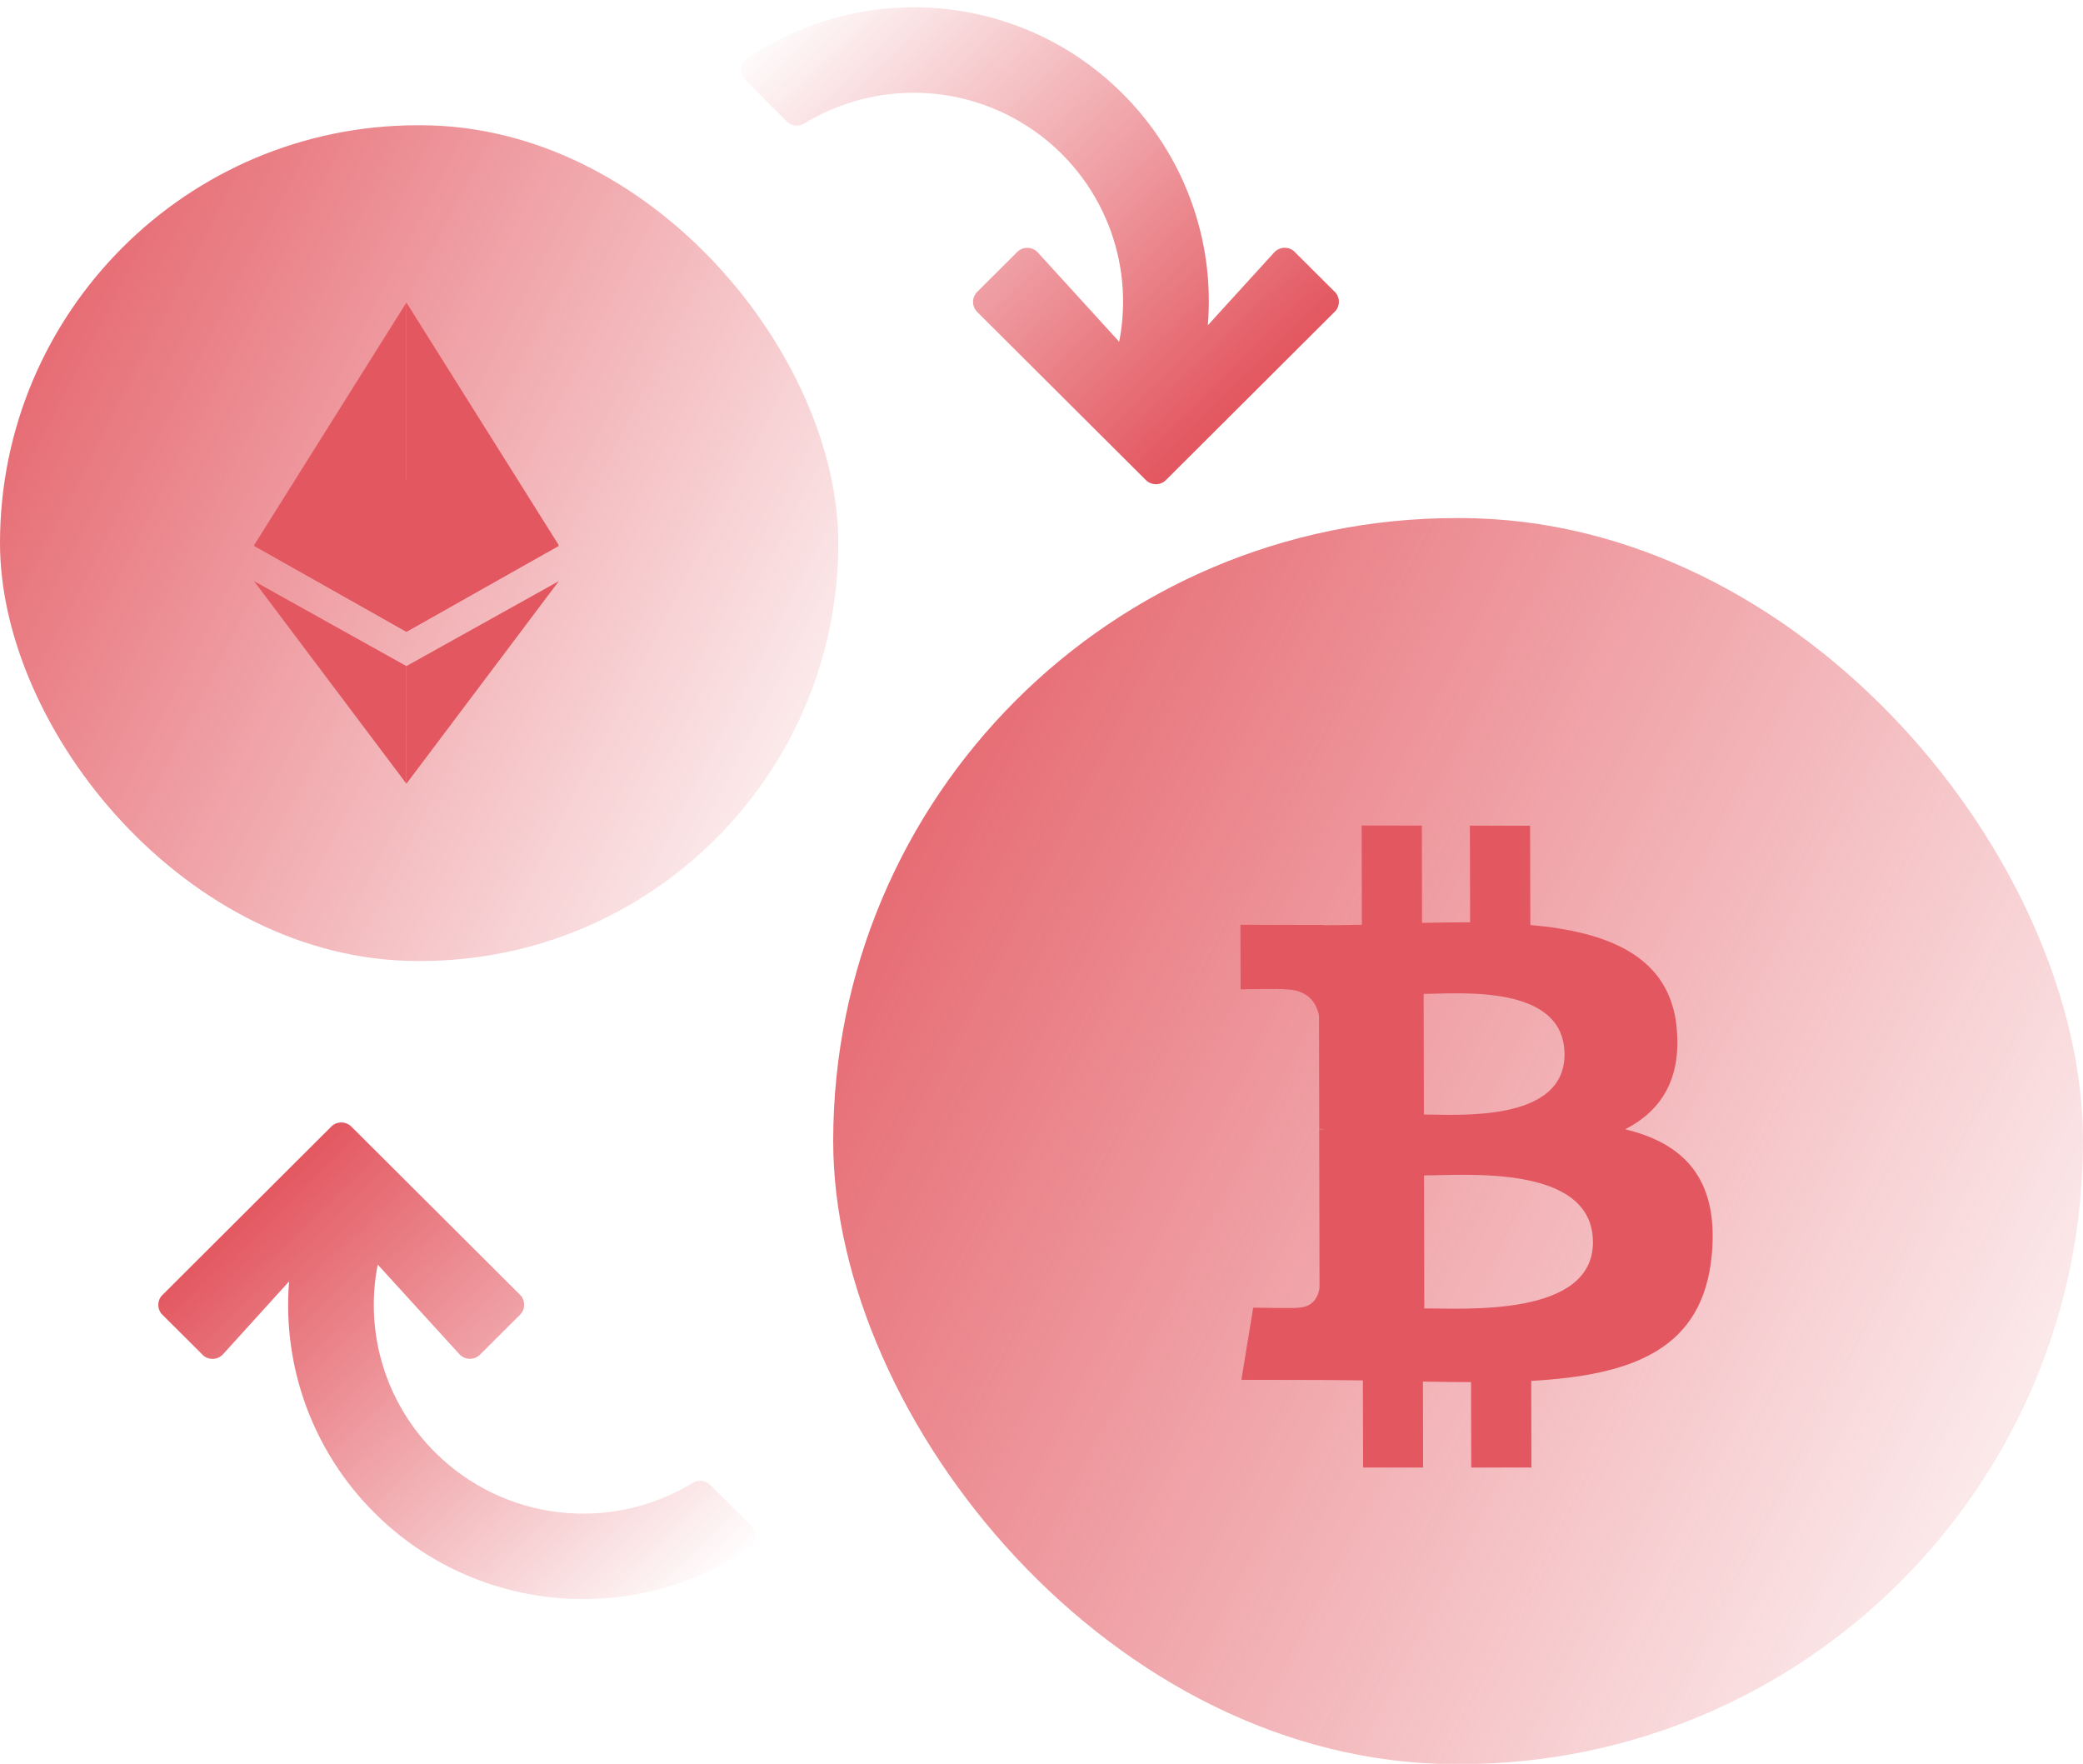 <svg width="137" height="116" viewBox="0 0 137 116" fill="none" xmlns="http://www.w3.org/2000/svg">
<g clip-path="url(#clip0_14792_43359)">
<rect y="8.237" width="55.134" height="54.965" rx="27.483" fill="url(#paint0_linear_14792_43359)"/>
<g clip-path="url(#clip1_14792_43359)">
<path d="M26.732 31.555L16.706 35.902L26.732 41.549L36.755 35.902L26.732 31.555Z" fill="#E35760"/>
<path d="M16.706 35.863L26.73 41.549V19.896L16.706 35.863Z" fill="#E35760"/>
<path d="M26.73 19.896V41.549L36.755 35.863L26.73 19.896Z" fill="#E35760"/>
<path d="M16.706 38.218L26.73 51.543V43.806L16.706 38.218Z" fill="#E35760"/>
<path d="M26.73 43.806V51.543L36.755 38.218L26.73 43.806Z" fill="#E35760"/>
</g>
<rect x="54.8" y="34.072" width="82.2" height="81.948" rx="40.974" fill="url(#paint1_linear_14792_43359)"/>
<g clip-path="url(#clip2_14792_43359)">
<path d="M110.277 67.576C109.815 62.869 105.764 61.287 100.651 60.832L100.635 54.304L96.675 54.3L96.69 60.656C95.649 60.654 94.58 60.674 93.528 60.693L93.516 54.296L89.557 54.291L89.57 60.817C88.713 60.834 87.871 60.848 87.051 60.847L87.046 60.829L81.584 60.821L81.595 65.064C81.595 65.064 84.519 65.011 84.47 65.065C86.075 65.068 86.598 66.003 86.752 66.808L86.768 74.245C86.908 74.245 87.048 74.254 87.187 74.273L86.764 74.274L86.786 84.691C86.717 85.198 86.422 86.005 85.302 86.005C85.353 86.051 82.423 86.002 82.423 86.002L81.647 90.746L86.811 90.756C87.77 90.759 88.713 90.776 89.637 90.784L89.654 97.385L93.602 97.392L93.588 90.861C94.674 90.885 95.725 90.894 96.751 90.894L96.765 97.401L100.725 97.405L100.712 90.816C107.368 90.44 112.024 88.763 112.588 82.491C113.045 77.441 110.671 75.184 106.89 74.269C109.184 73.099 110.614 71.033 110.271 67.59L110.277 67.576ZM104.769 81.686C104.782 86.62 96.36 86.046 93.677 86.049L93.66 77.302C96.344 77.304 104.757 76.539 104.768 81.685L104.769 81.686ZM102.899 69.343C102.908 73.832 95.886 73.3 93.65 73.298L93.634 65.364C95.867 65.365 102.889 64.661 102.898 69.339L102.899 69.343Z" fill="#E35760"/>
</g>
<g clip-path="url(#clip3_14792_43359)">
<path d="M28.621 95.523C27.022 93.932 25.84 91.972 25.182 89.817C24.523 87.662 24.407 85.378 24.844 83.168L30.212 89.057C30.297 89.151 30.401 89.226 30.517 89.279C30.633 89.332 30.758 89.36 30.885 89.363C31.013 89.366 31.139 89.343 31.257 89.296C31.375 89.249 31.483 89.178 31.573 89.088L34.197 86.472C34.374 86.296 34.473 86.058 34.473 85.809C34.473 85.561 34.374 85.322 34.197 85.147L23.111 74.094C22.935 73.918 22.695 73.82 22.446 73.82C22.197 73.82 21.958 73.918 21.782 74.094L10.688 85.154C10.512 85.329 10.413 85.568 10.413 85.816C10.413 86.065 10.512 86.303 10.688 86.479L13.31 89.093C13.4 89.183 13.508 89.254 13.626 89.301C13.744 89.348 13.871 89.371 13.998 89.368C14.126 89.365 14.251 89.336 14.367 89.283C14.483 89.23 14.587 89.154 14.672 89.06L19.015 84.272C18.787 87.065 19.171 89.873 20.141 92.502C21.112 95.132 22.645 97.519 24.634 99.498C31.34 106.185 41.737 106.952 49.297 101.802C49.411 101.724 49.506 101.622 49.575 101.504C49.645 101.385 49.688 101.253 49.7 101.116C49.713 100.979 49.695 100.841 49.648 100.712C49.601 100.583 49.526 100.465 49.429 100.368L46.713 97.66C46.563 97.511 46.367 97.417 46.156 97.392C45.946 97.368 45.733 97.416 45.554 97.527C42.916 99.137 39.81 99.815 36.739 99.452C33.667 99.088 30.808 97.705 28.621 95.523Z" fill="url(#paint2_linear_14792_43359)"/>
</g>
<g clip-path="url(#clip4_14792_43359)">
<path d="M83.802 16.602L79.44 21.392C79.671 18.596 79.288 15.784 78.317 13.151C77.347 10.518 75.812 8.127 73.82 6.146C67.114 -0.54 56.718 -1.307 49.157 3.843C49.044 3.921 48.949 4.023 48.879 4.141C48.809 4.26 48.767 4.392 48.754 4.529C48.742 4.666 48.76 4.804 48.806 4.933C48.853 5.062 48.928 5.18 49.026 5.277L51.742 7.985C51.892 8.134 52.088 8.228 52.298 8.253C52.509 8.277 52.721 8.229 52.901 8.118C55.182 6.727 57.821 6.028 60.494 6.106C63.167 6.184 65.76 7.037 67.955 8.559C70.151 10.081 71.854 12.207 72.858 14.679C73.862 17.15 74.123 19.859 73.609 22.475L68.259 16.606C68.174 16.512 68.07 16.436 67.954 16.384C67.838 16.331 67.713 16.302 67.586 16.299C67.459 16.296 67.332 16.319 67.214 16.366C67.096 16.414 66.989 16.484 66.899 16.574L64.273 19.192C64.097 19.367 63.998 19.606 63.998 19.854C63.998 20.103 64.097 20.341 64.273 20.517L75.361 31.57C75.537 31.746 75.776 31.845 76.025 31.845C76.275 31.845 76.514 31.746 76.69 31.57L87.785 20.509C87.961 20.334 88.06 20.095 88.06 19.847C88.06 19.599 87.961 19.36 87.785 19.184L85.162 16.569C85.072 16.48 84.964 16.409 84.846 16.362C84.728 16.315 84.602 16.292 84.475 16.296C84.348 16.299 84.222 16.327 84.107 16.38C83.991 16.433 83.888 16.508 83.802 16.602Z" fill="url(#paint3_linear_14792_43359)"/>
</g>
</g>
<defs>
<linearGradient id="paint0_linear_14792_43359" x1="0" y1="8.237" x2="65.937" y2="42.275" gradientUnits="userSpaceOnUse">
<stop stop-color="#E35760"/>
<stop offset="1" stop-color="#E35760" stop-opacity="0"/>
</linearGradient>
<linearGradient id="paint1_linear_14792_43359" x1="54.8" y1="34.072" x2="153.106" y2="84.82" gradientUnits="userSpaceOnUse">
<stop stop-color="#E35760"/>
<stop offset="1" stop-color="#E35760" stop-opacity="0"/>
</linearGradient>
<linearGradient id="paint2_linear_14792_43359" x1="22.554" y1="73.196" x2="50.034" y2="101.595" gradientUnits="userSpaceOnUse">
<stop stop-color="#E35760"/>
<stop offset="1" stop-color="#E35760" stop-opacity="0"/>
</linearGradient>
<linearGradient id="paint3_linear_14792_43359" x1="76.017" y1="31.555" x2="48.538" y2="3.156" gradientUnits="userSpaceOnUse">
<stop stop-color="#E35760"/>
<stop offset="1" stop-color="#E35760" stop-opacity="0"/>
</linearGradient>
<clipPath id="clip0_14792_43359">
<rect width="137" height="116" fill="white"/>
</clipPath>
<clipPath id="clip1_14792_43359">
<rect width="33.414" height="33.312" fill="white" transform="translate(10.023 19.896)"/>
</clipPath>
<clipPath id="clip2_14792_43359">
<rect width="45.11" height="44.971" fill="white" transform="translate(73.512 51.543)"/>
</clipPath>
<clipPath id="clip3_14792_43359">
<rect width="40.036" height="40.036" fill="white" transform="matrix(0.708 0.706 -0.708 0.706 38.377 57.55)"/>
</clipPath>
<clipPath id="clip4_14792_43359">
<rect width="40.036" height="40.036" fill="white" transform="matrix(0.708 0.706 -0.708 0.706 60.097 -8.419)"/>
</clipPath>
</defs>
</svg>
